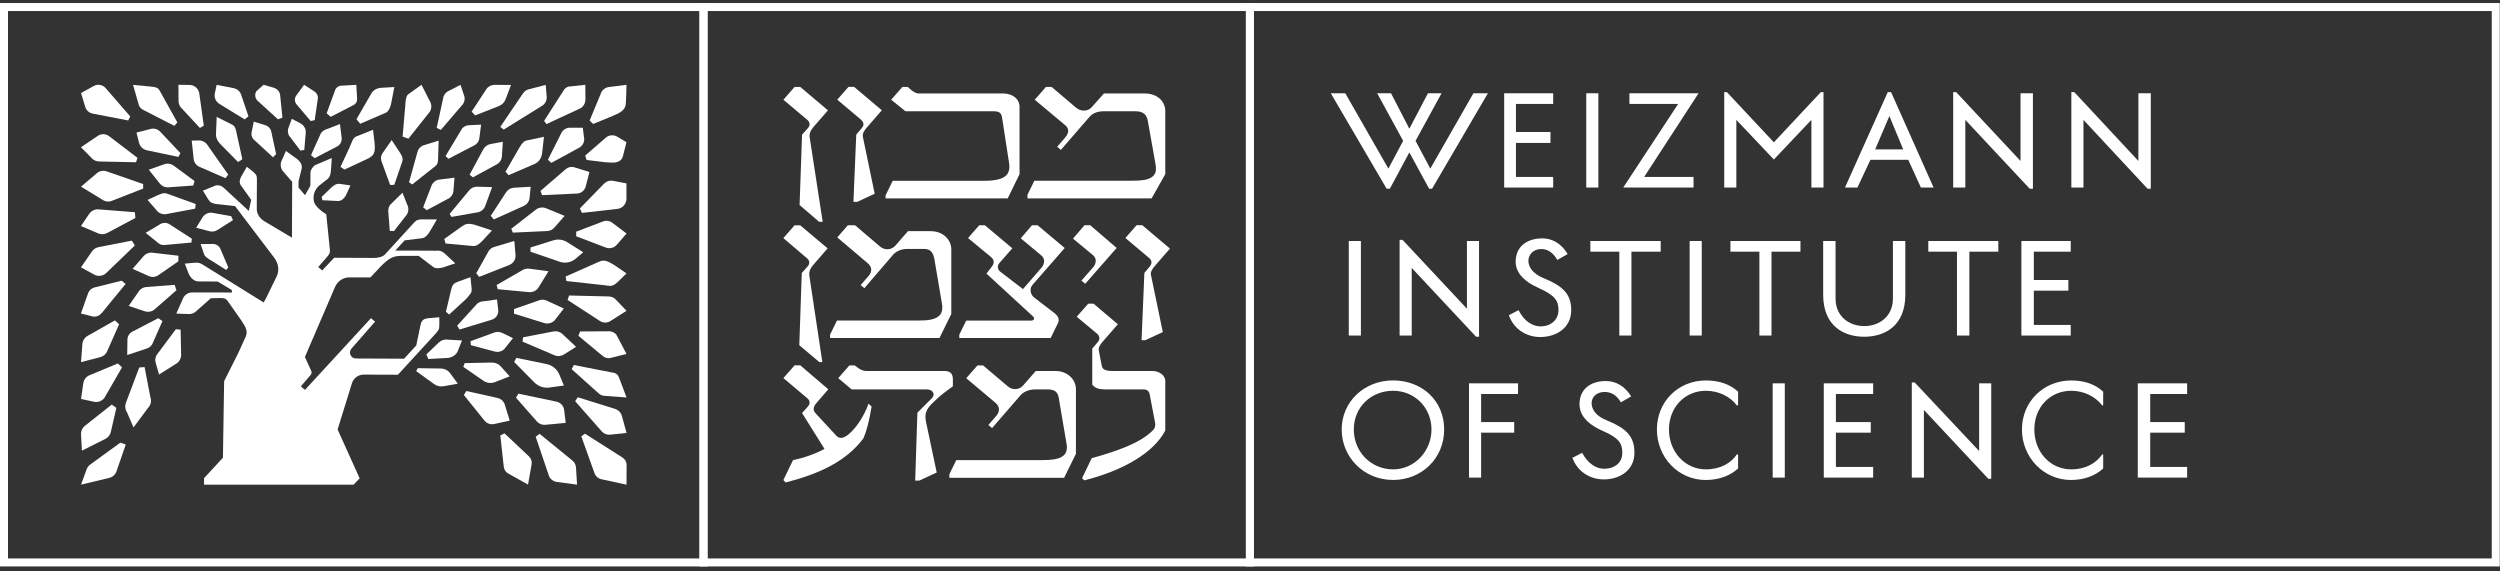 <svg width="245" height="56" viewBox="0 0 245 56" fill="none" xmlns="http://www.w3.org/2000/svg">
<rect x="0" y="0" width="245" height="56" fill="#333333" stroke="none"/>
<g id="Group">
<g id="Layer 1">
<g id="Group_2">
<g id="Group_3">
<path id="Vector" d="M45.176 12.776L43.663 15.294L43.944 15.565L46.512 14.228C46.766 14.09 46.942 13.842 46.975 13.555L47.147 12.213L45.932 12.274C45.612 12.29 45.319 12.484 45.176 12.776Z" fill="white"/>
<path id="Vector_2" d="M45.264 10.331C45.54 10.043 45.612 9.624 45.446 9.265L45.131 8.315L43.977 8.906C43.674 9.044 43.469 9.326 43.425 9.651L42.796 12.534L43.204 12.732L45.258 10.331H45.264Z" fill="white"/>
<path id="Vector_3" d="M57.162 24.725L55.572 23.725C55.175 23.477 54.694 23.411 54.247 23.549L51.989 24.25V24.669L54.849 25.652C55.373 25.834 55.97 25.724 56.395 25.365L57.157 24.725H57.162Z" fill="white"/>
<path id="Vector_4" d="M38.285 20.015C38.114 20.208 38.031 20.468 38.053 20.722L38.197 22.621L38.605 22.649L39.814 21.103C40.052 20.799 40.085 20.39 39.903 20.054L39.444 18.883L38.29 20.015H38.285Z" fill="white"/>
<path id="Vector_5" d="M37.451 15.073C37.319 15.305 37.297 15.576 37.396 15.824L38.235 18.127L38.638 18.116L39.411 15.874C39.505 15.598 39.467 15.399 39.24 15.029L38.384 13.726L37.451 15.068V15.073Z" fill="white"/>
<path id="Vector_6" d="M37.821 11.043C38.119 10.894 38.279 10.419 38.34 10.11L38.644 8.531L37.302 8.608C36.954 8.63 36.634 8.807 36.441 9.077L34.934 11.683L35.303 12.13L37.827 11.037L37.821 11.043Z" fill="white"/>
<path id="Vector_7" d="M48.88 10.397C49.226 10.257 49.462 10.003 49.587 9.635L50.078 8.326L48.466 8.315C48.146 8.315 47.842 8.47 47.666 8.735L46.219 10.943L46.567 11.308L48.886 10.397H48.88Z" fill="white"/>
<path id="Vector_8" d="M55.793 12.517C55.423 12.544 55.097 12.782 54.965 13.13L53.695 15.653L54.026 15.962L56.693 14.51C57.03 14.355 57.251 14.019 57.256 13.649L57.113 12.517H55.788H55.793Z" fill="white"/>
<path id="Vector_9" d="M57.405 18.259L57.764 16.857L56.285 16.393C55.997 16.305 55.688 16.371 55.451 16.57L52.972 18.706L53.121 19.126L56.566 18.966C56.958 18.949 57.306 18.657 57.405 18.254V18.259Z" fill="white"/>
<path id="Vector_10" d="M49.366 12.699L53.181 10.331C53.452 10.132 53.601 9.811 53.574 9.475L53.48 8.315L51.779 8.762C51.492 8.84 51.304 9.055 51.133 9.326L49.029 12.434L49.366 12.699Z" fill="white"/>
<path id="Vector_11" d="M42.106 10.965C42.288 10.7 42.321 10.369 42.205 10.071L41.305 8.31L39.991 9.254C39.792 9.403 39.748 9.894 39.726 10.187V10.253L39.455 13.389L40.024 13.594L42.106 10.971V10.965Z" fill="white"/>
<path id="Vector_12" d="M22.665 12.175L21.235 11.457L21.169 13.091C21.141 13.439 21.268 13.809 21.693 14.217L23.328 15.879L23.747 15.603L23.134 12.799C23.063 12.517 22.991 12.313 22.665 12.169V12.175Z" fill="white"/>
<path id="Vector_13" d="M36.706 13.996L36.557 12.716L34.994 13.339C34.569 13.461 34.486 13.952 34.26 14.438L33.371 16.354L33.757 16.619L36.203 15.471C36.628 15.189 36.805 14.974 36.706 13.996Z" fill="white"/>
<path id="Vector_14" d="M29.44 14.759L29.821 14.692L29.959 13.058C30.008 12.666 29.804 12.28 29.451 12.092L28.601 11.645L28.247 12.583C28.181 12.821 28.209 13.069 28.324 13.29L29.445 14.764L29.44 14.759Z" fill="white"/>
<path id="Vector_15" d="M21.489 10.176L23.974 11.7L24.349 11.402L23.631 9.276C23.521 8.95 23.239 8.707 22.902 8.641L21.23 8.315L21.053 9.16C20.97 9.557 21.147 9.966 21.494 10.176H21.489Z" fill="white"/>
<path id="Vector_16" d="M24.995 13.792L26.751 15.41L27.06 15.107L26.585 12.898C26.524 12.605 26.309 12.368 26.017 12.274L24.868 11.921L24.658 12.97C24.598 13.284 24.724 13.605 24.995 13.787V13.792Z" fill="white"/>
<path id="Vector_17" d="M30.445 11.865L30.842 11.771L31.157 9.602C31.162 9.342 31.024 9.094 30.781 8.939L29.799 8.315L29.042 9.348C28.854 9.602 28.849 9.938 29.037 10.198L30.45 11.865H30.445Z" fill="white"/>
<path id="Vector_18" d="M34.569 10.341C34.829 10.237 34.989 10.01 35 9.745L34.917 8.315L33.343 8.404C33.106 8.459 32.918 8.619 32.841 8.834L32.013 11.109L32.41 11.451L34.564 10.336L34.569 10.341Z" fill="white"/>
<path id="Vector_19" d="M32.797 18.132C32.675 18.209 32.554 18.303 32.471 18.381L31.527 19.291L31.593 19.623L33.145 19.7C33.487 19.689 33.702 19.457 33.895 19.159L34.343 18.171L33.327 18.022C33.139 17.994 32.951 18.033 32.791 18.132H32.797Z" fill="white"/>
<path id="Vector_20" d="M30.842 15.498L32.979 14.383C33.332 14.223 33.531 13.87 33.481 13.489L33.316 12.158L31.88 12.71C31.632 12.804 31.444 12.997 31.367 13.235L30.478 15.206L30.837 15.504L30.842 15.498Z" fill="white"/>
<path id="Vector_21" d="M25.288 9.916L27.242 11.694L27.678 11.523L27.452 9.309C27.413 8.95 27.121 8.652 26.712 8.564L25.829 8.31L25.116 8.95C24.929 9.27 24.995 9.657 25.282 9.916H25.288Z" fill="white"/>
<path id="Vector_22" d="M47.362 14.632L46.02 17.122L46.346 17.381L48.753 16.067C49.007 15.902 49.167 15.631 49.184 15.344L49.278 13.892L48.085 14.113C47.776 14.168 47.505 14.367 47.367 14.632H47.362Z" fill="white"/>
<path id="Vector_23" d="M53.308 13.406L51.663 13.759C51.415 13.781 51.172 13.996 50.934 14.411L49.537 16.829L49.841 17.166L52.403 16.061C52.845 15.874 53.121 15.41 53.148 14.83L53.308 13.411V13.406Z" fill="white"/>
<path id="Vector_24" d="M48.395 21.506L51.337 20.175C51.652 20.031 51.867 19.733 51.901 19.391L52.005 18.303L50.36 18.397C50.056 18.414 49.775 18.579 49.604 18.833L48.091 21.152L48.395 21.506Z" fill="white"/>
<path id="Vector_25" d="M54.313 22.317L55.329 21.158L53.524 20.413C53.187 20.274 52.795 20.324 52.519 20.54L50.101 22.422L50.261 22.798L53.623 22.643C53.894 22.632 54.142 22.511 54.313 22.317Z" fill="white"/>
<path id="Vector_26" d="M48.339 24.233C48.157 24.305 48.002 24.432 47.892 24.598L46.672 26.779L46.959 27.132L49.913 25.967C50.31 25.807 50.553 25.415 50.52 24.99L50.404 23.609L48.345 24.228L48.339 24.233Z" fill="white"/>
<path id="Vector_27" d="M53.551 12.164L56.842 10.629C57.168 10.479 57.372 10.126 57.372 9.729L57.361 8.31L55.694 8.492C55.489 8.558 55.307 8.707 55.197 8.922L53.319 11.849L53.562 12.164H53.551Z" fill="white"/>
<path id="Vector_28" d="M60.083 11.341C60.702 11.087 61.265 10.811 61.32 10.226C61.364 9.784 61.392 8.525 61.397 8.31L59.774 8.519C59.354 8.53 58.995 8.801 58.868 9.199L57.781 11.821L58.134 12.147L60.083 11.346V11.341Z" fill="white"/>
<path id="Vector_29" d="M55.114 32.73C54.888 32.515 54.562 32.421 54.242 32.482L51.26 33.056L51.21 33.481L54.33 34.812C54.634 34.944 54.981 34.917 55.263 34.74L56.456 33.989L55.119 32.736L55.114 32.73Z" fill="white"/>
<path id="Vector_30" d="M42.934 15.504L42.989 13.781L41.559 14.223C41.244 14.317 41.007 14.56 40.919 14.869L40.085 17.861L40.394 18.077L42.547 16.371C42.823 16.172 42.934 16.028 42.939 15.498L42.934 15.504Z" fill="white"/>
<path id="Vector_31" d="M43.933 19.474C44.248 19.303 44.447 18.977 44.441 18.618L44.541 17.409L43.127 17.591C42.73 17.613 42.393 17.873 42.266 18.254L41.471 20.313L41.813 20.6L43.928 19.468L43.933 19.474Z" fill="white"/>
<path id="Vector_32" d="M53.331 31.659C53.728 31.781 54.159 31.648 54.407 31.328L55.252 30.235L53.579 29.462C53.347 29.357 53.077 29.34 52.834 29.429L50.371 30.29V30.737L53.331 31.659Z" fill="white"/>
<path id="Vector_33" d="M53.839 37.976L55.263 37.782L54.821 36.717C54.6 36.181 54.131 35.795 53.562 35.679L50.603 35.072L50.388 35.475L52.37 37.479C52.751 37.865 53.303 38.053 53.839 37.981V37.976Z" fill="white"/>
<path id="Vector_34" d="M53.441 41.631L55.44 41.443L55.285 40.173C55.235 39.77 54.932 39.444 54.529 39.362L50.802 38.578L50.564 38.97L52.618 41.305C52.823 41.537 53.126 41.658 53.441 41.631Z" fill="white"/>
<path id="Vector_35" d="M44.071 20.965L44.242 21.257L46.804 20.81C47.147 20.749 47.434 20.506 47.55 20.186L48.229 18.336L46.76 18.298C46.456 18.292 46.169 18.419 45.976 18.657L44.066 20.965H44.071Z" fill="white"/>
<path id="Vector_36" d="M52.773 28.175L53.756 26.58L51.867 26.331C51.613 26.298 51.354 26.359 51.15 26.503L48.665 27.933L48.781 28.341L51.834 28.628C52.21 28.661 52.58 28.485 52.773 28.175Z" fill="white"/>
<path id="Vector_37" d="M46.313 24.106C46.672 24.139 46.865 23.99 47.213 23.665L48.212 22.588L46.523 22.03C45.877 21.854 45.606 21.942 45.281 22.174L43.541 23.416L43.663 23.863L46.319 24.106H46.313Z" fill="white"/>
<path id="Vector_38" d="M48.538 34.464C48.891 34.536 49.261 34.415 49.471 34.144L50.272 33.139L49.212 32.626C48.98 32.515 48.709 32.493 48.466 32.576L46.114 33.437L46.147 33.829L48.538 34.464Z" fill="white"/>
<path id="Vector_39" d="M44.231 28.319L43.701 30.555L44.016 30.826L45.694 29.285C46.07 28.832 46.258 28.706 46.219 28.297L46.109 27.165C46.109 27.165 45.214 27.469 44.91 27.596C44.585 27.734 44.369 27.783 44.231 28.314V28.319Z" fill="white"/>
<path id="Vector_40" d="M48.14 31.345C48.582 31.24 48.875 30.826 48.825 30.378L48.709 29.346L47.246 29.545C47.053 29.572 46.865 29.661 46.727 29.799L44.806 31.913L45.026 32.294L48.14 31.345Z" fill="white"/>
<path id="Vector_41" d="M59.089 21.704L56.467 22.704V23.156L59.371 24.261C59.746 24.404 60.177 24.294 60.442 23.99L61.403 22.886L60.017 21.837C59.752 21.633 59.404 21.583 59.089 21.704Z" fill="white"/>
<path id="Vector_42" d="M43.022 33.548L41.78 34.735L41.973 35.182L43.867 35.077C44.287 35.055 44.739 34.773 44.872 34.376L45.275 33.366L43.69 33.272C43.442 33.283 43.199 33.382 43.022 33.553V33.548Z" fill="white"/>
<path id="Vector_43" d="M48.477 37.457L49.951 36.883L49.051 35.883C48.847 35.657 48.521 35.524 48.185 35.53L45.54 35.585L45.402 35.955L47.395 37.33C47.704 37.54 48.129 37.589 48.477 37.457Z" fill="white"/>
<path id="Vector_44" d="M43.182 36.115L40.946 36.082L40.786 36.369L42.509 37.617C42.774 37.827 43.138 37.915 43.486 37.849L44.866 37.6L44.104 36.562C43.9 36.286 43.558 36.121 43.182 36.11V36.115Z" fill="white"/>
<path id="Vector_45" d="M8.845 45.523C8.685 45.639 8.563 45.8 8.492 45.987L7.94 47.495L10.706 46.832C11.037 46.755 11.308 46.512 11.418 46.186L12.323 43.569L11.799 43.376L8.845 45.523Z" fill="white"/>
<path id="Vector_46" d="M49.471 39.66C49.372 39.328 49.096 39.08 48.759 39.003L45.7 38.318L45.457 38.71L47.478 41.217C47.71 41.504 48.074 41.631 48.433 41.554L49.952 41.222L49.471 39.66Z" fill="white"/>
<path id="Vector_47" d="M43.055 31.875V31.091L42.017 31.179C41.581 31.229 41.305 31.317 41.2 31.908L40.792 33.857L39.599 35.154L34.878 35.132C34.381 35.132 34.111 34.542 34.442 34.166L36.755 31.521L36.358 31.179L29.881 38.213L29.484 37.86L30.422 36.772C30.516 36.667 30.572 36.496 30.511 36.375L29.881 34.983L32.835 28.12C33.078 27.552 33.636 27.182 34.254 27.182H36.308L37.286 26.133C38.152 25.271 38.522 25.067 39.411 25.073H41.029L42.398 26.122C42.691 26.342 42.967 26.315 43.409 26.21L44.618 25.807L43.646 24.901C43.188 24.498 43.039 24.57 42.697 24.57L40.582 24.559H38.738L39.654 23.554L41.338 23.35C41.675 23.3 41.868 23.079 42.084 22.753L42.818 21.5H41.493C41.079 21.478 40.841 21.539 40.615 21.776L37.722 24.94C37.468 25.205 36.971 25.282 36.601 25.277L32.747 25.26L31.576 26.503L31.19 26.171L32.123 25.089C32.294 24.907 32.372 24.653 32.322 24.41L31.974 20.998C31.974 20.998 30.781 20.313 30.743 19.606C30.666 19.06 30.881 18.508 31.317 18.16L31.902 17.696C32.278 17.448 32.405 17.254 32.443 16.559L32.515 15.487L30.919 16.167C30.693 16.277 30.434 16.636 30.428 16.89L30.412 18.221L29.892 19.126L29.258 18.386V17.773L29.561 16.537C29.65 16.15 29.401 15.813 29.136 15.603L28.021 14.792L27.54 15.88C27.463 16.172 27.518 16.498 27.695 16.741L28.634 17.823L28.611 23.289L25.906 21.682C25.514 21.439 25.227 21.07 25.166 20.611V19.562L25.177 17.873C25.177 17.249 25.205 17.199 24.835 16.851L24.189 16.343L23.642 17.298C23.499 17.552 23.422 17.856 23.582 18.132L24.62 19.584L24.382 20.666L21.909 18.392C21.699 18.182 21.384 18.105 21.091 18.193L19.888 18.684L20.374 19.485C20.606 19.866 20.738 19.888 21.108 19.982L23.035 20.197L26.795 25.155C27.297 25.763 27.419 26.491 27.082 27.154L26.143 29.081L25.845 29.644L20.064 26.055C19.639 25.79 19.546 25.724 19.104 25.746L18.11 25.834L18.502 26.85C18.668 27.209 19.032 27.585 19.43 27.579L21.329 27.59L22.726 28.429V28.667L20.644 28.661H18.828C18.441 28.661 18.093 28.888 17.939 29.241L17.276 30.732L18.508 30.776C18.756 30.787 18.999 30.699 19.187 30.533L20.666 29.224L21.368 29.213C21.864 29.213 22.113 29.169 22.361 29.567L23.659 31.416C24.156 32.151 24.266 32.477 24.101 32.946L23.344 34.608L21.964 37.357L21.848 44.855L19.998 46.86V47.495H34.657L35.248 46.876L33.084 42.089L34.492 37.551C34.652 37.048 35.121 36.706 35.646 36.711L38.997 36.722L42.63 32.764C43.039 32.305 43.055 32.245 43.044 31.875H43.055Z" fill="white"/>
<path id="Vector_48" d="M15.515 31.179L12.975 32.499C12.682 32.653 12.495 32.951 12.489 33.283L12.467 34.79L14.416 34.144C14.654 34.067 14.852 33.884 14.952 33.658L15.918 31.472L15.509 31.179H15.515Z" fill="white"/>
<path id="Vector_49" d="M14.173 35.972L13.643 36.016L12.34 39.478C12.224 39.781 12.257 40.124 12.44 40.394L13.085 41.891L14.505 39.975C14.786 39.693 14.874 39.273 14.731 38.903L14.168 35.966L14.173 35.972Z" fill="white"/>
<path id="Vector_50" d="M17.232 32.267L15.465 34.635C15.244 34.889 15.167 35.243 15.261 35.569L15.587 36.7L17.282 35.635C17.574 35.453 17.751 35.127 17.751 34.779L17.701 32.305L17.232 32.261V32.267Z" fill="white"/>
<path id="Vector_51" d="M49.438 42.47L49.029 42.669L49.372 45.755C49.405 46.031 49.559 46.269 49.808 46.407L51.746 47.489L52.099 45.507C52.149 45.22 52.055 44.933 51.845 44.734L49.438 42.465V42.47Z" fill="white"/>
<path id="Vector_52" d="M59.669 29.053L55.771 28.959L55.622 29.396L58.73 31.416C59.078 31.676 59.559 31.676 59.901 31.411L61.397 30.456L60.343 29.352C60.166 29.164 59.928 29.059 59.669 29.053Z" fill="white"/>
<path id="Vector_53" d="M59.205 17.989L56.831 20.424L57.03 20.865L60.525 20.468C61.016 20.413 61.392 19.976 61.392 19.463V17.972L60.061 17.718C59.752 17.657 59.432 17.762 59.205 17.994V17.989Z" fill="white"/>
<path id="Vector_54" d="M58.543 25.724C58.51 25.74 58.477 25.757 58.438 25.768L55.434 27.099L55.501 27.54L59.294 27.96C59.371 27.971 59.437 27.977 59.503 27.988C59.907 28.048 60.127 28.081 60.768 27.408L61.397 26.795L60.243 26.006C59.272 25.393 59.073 25.481 58.543 25.718V25.724Z" fill="white"/>
<path id="Vector_55" d="M59.41 13.456L57.35 15.244L57.483 15.675L59.194 15.885C59.283 15.885 59.376 15.896 59.47 15.907C60.006 15.951 60.558 15.995 60.878 15.636C60.956 15.554 61.011 15.443 61.049 15.305L61.392 13.936L60.486 13.395C60.144 13.19 59.719 13.218 59.404 13.461L59.41 13.456Z" fill="white"/>
<path id="Vector_56" d="M60.978 44.822L57.322 42.498L56.969 42.768L58.25 46.335C58.344 46.644 58.598 46.882 58.913 46.959L61.397 47.5L61.408 45.49C61.375 45.214 61.221 44.971 60.983 44.822H60.978Z" fill="white"/>
<path id="Vector_57" d="M56.097 45.137L52.878 42.514L52.497 42.801L53.805 46.655C53.938 46.965 54.23 47.185 54.562 47.23L56.55 47.495L56.45 45.827C56.434 45.557 56.306 45.308 56.097 45.137Z" fill="white"/>
<path id="Vector_58" d="M60.293 40.079L56.621 38.931L56.367 39.323L58.973 42.277C59.178 42.509 59.487 42.63 59.802 42.597L61.403 42.426L60.939 40.747C60.851 40.433 60.613 40.184 60.298 40.085L60.293 40.079Z" fill="white"/>
<path id="Vector_59" d="M59.763 32.466L56.853 32.482L56.682 32.907L59.062 34.884C59.255 35.044 59.498 35.121 59.746 35.099L61.397 34.685L60.392 32.78C60.232 32.604 60.006 32.493 59.763 32.471V32.466Z" fill="white"/>
<path id="Vector_60" d="M60.762 37.269C60.608 36.838 60.552 36.689 60.243 36.557L56.235 35.773L56.025 36.181L58.648 38.533C58.786 38.666 58.962 38.754 59.156 38.787L61.403 38.953L60.834 37.446C60.812 37.379 60.79 37.319 60.768 37.264L60.762 37.269Z" fill="white"/>
<path id="Vector_61" d="M14.074 10.789L17.088 12.335L17.381 11.998L15.636 8.862C15.438 8.558 15.272 8.542 14.781 8.486C14.72 8.481 14.654 8.47 14.582 8.464L13.041 8.321L13.621 10.347C13.715 10.54 13.881 10.7 14.079 10.794L14.074 10.789Z" fill="white"/>
<path id="Vector_62" d="M16.117 16.089L14.582 16.63L15.664 17.994C15.863 18.242 16.172 18.381 16.487 18.358L18.938 18.182L19.065 17.74L17.006 16.222C16.746 16.034 16.415 15.984 16.111 16.089H16.117Z" fill="white"/>
<path id="Vector_63" d="M7.94 42.564L8.028 44.165L10.336 43.006C10.601 42.873 10.794 42.625 10.86 42.338L11.402 39.974L10.949 39.649L8.321 41.73C8.067 41.934 7.923 42.244 7.945 42.569L7.94 42.564Z" fill="white"/>
<path id="Vector_64" d="M18.8 23.389L16.558 21.947C16.293 21.798 15.973 21.804 15.708 21.964L14.273 22.82L15.52 23.825C15.703 23.974 15.929 24.04 16.161 24.007L18.761 23.77L18.8 23.383V23.389Z" fill="white"/>
<path id="Vector_65" d="M19.181 19.993L16.442 19.004C16.122 18.866 15.94 18.933 15.471 19.12L14.46 19.595L15.316 20.573C15.52 20.876 15.89 21.036 16.255 20.987L19.12 20.451L19.181 19.987V19.993Z" fill="white"/>
<path id="Vector_66" d="M20.849 23.907L19.661 23.919L19.987 24.879C20.059 25.095 20.18 25.188 20.423 25.36L22.163 26.453L22.372 26.204L21.583 24.349C21.439 24.079 21.158 23.907 20.854 23.907H20.849Z" fill="white"/>
<path id="Vector_67" d="M17.768 10.573L19.595 12.544L19.971 12.312L19.523 9.105C19.43 8.657 19.038 8.332 18.59 8.326L17.486 8.31L17.497 9.905C17.497 10.154 17.596 10.391 17.768 10.579V10.573Z" fill="white"/>
<path id="Vector_68" d="M13.599 28.556L12.611 29.981L14.19 30.506C14.527 30.616 14.897 30.544 15.167 30.307L17.293 28.441L17.111 27.916L14.339 28.126C14.041 28.148 13.765 28.308 13.594 28.551L13.599 28.556Z" fill="white"/>
<path id="Vector_69" d="M22.66 21.185L20.843 20.86C20.451 20.788 20.059 20.965 19.849 21.301L19.225 22.317L20.539 22.665C20.799 22.731 21.075 22.687 21.301 22.544L22.831 21.572L22.654 21.185H22.66Z" fill="white"/>
<path id="Vector_70" d="M17.486 25.061L14.913 24.763C14.604 24.725 14.289 24.852 14.085 25.089L12.992 26.348L14.587 27.06C14.891 27.193 15.239 27.16 15.509 26.972L17.475 25.613L17.486 25.056V25.061Z" fill="white"/>
<path id="Vector_71" d="M14.781 12.633L13.373 12.992L13.627 13.991C13.715 14.344 14.002 14.632 14.355 14.72L17.481 15.377L17.679 15.001L15.708 12.914C15.465 12.655 15.106 12.55 14.775 12.633H14.781Z" fill="white"/>
<path id="Vector_72" d="M9.949 30.704L12.307 27.828L11.926 27.507L9.259 28.17C8.961 28.247 8.718 28.468 8.624 28.766L7.929 30.721L9.016 30.997C9.353 31.091 9.717 30.975 9.938 30.704H9.949Z" fill="white"/>
<path id="Vector_73" d="M10.502 34.426L11.672 31.775L11.263 31.4L8.58 32.918C8.282 33.089 8.089 33.399 8.072 33.741L7.94 35.491L9.85 34.989C10.143 34.911 10.38 34.702 10.502 34.426Z" fill="white"/>
<path id="Vector_74" d="M10.408 26.757L13.213 24.057L12.92 23.582L9.646 24.222C9.392 24.272 9.165 24.421 9.016 24.636L7.934 26.199L9.232 26.911C9.613 27.121 10.093 27.06 10.408 26.757Z" fill="white"/>
<path id="Vector_75" d="M10.286 38.898L11.959 35.999L11.55 35.618L8.773 36.772C8.448 36.905 8.221 37.203 8.166 37.551L7.94 39.097L9.209 39.373C9.635 39.467 10.071 39.273 10.292 38.898H10.286Z" fill="white"/>
<path id="Vector_76" d="M9.132 11.142L12.567 11.805L12.76 11.407L10.314 8.591C10.021 8.293 9.557 8.221 9.193 8.426L7.94 9.116L8.354 10.474C8.464 10.833 8.768 11.092 9.132 11.142Z" fill="white"/>
<path id="Vector_77" d="M18.789 13.787L18.977 15.57C19.015 15.946 19.275 16.266 19.628 16.382L22.096 17.464L22.367 17.111L20.324 14.207C20.136 13.925 19.827 13.759 19.49 13.765L18.789 13.781V13.787Z" fill="white"/>
<path id="Vector_78" d="M9.679 15.824L13.328 15.901L13.477 15.471L10.684 13.339C10.364 13.097 9.927 13.085 9.59 13.312L7.934 14.427L9.033 15.543C9.204 15.714 9.43 15.813 9.673 15.819L9.679 15.824Z" fill="white"/>
<path id="Vector_79" d="M10.954 19.684L14.03 18.48V18.038L10.446 16.791C10.126 16.68 9.762 16.746 9.502 16.967L7.94 18.292L10.098 19.612C10.352 19.767 10.673 19.8 10.954 19.689V19.684Z" fill="white"/>
<path id="Vector_80" d="M10.496 22.836L13.268 21.357L13.218 20.799L9.657 20.517C9.298 20.49 8.95 20.655 8.746 20.954L7.934 22.152L9.629 22.875C9.905 22.991 10.225 22.98 10.491 22.836H10.496Z" fill="white"/>
</g>
<path id="Vector_81" d="M69.337 55.511H0V0.298H69.337V55.511ZM0.784 54.727H68.553V1.082H0.784V54.727Z" fill="white"/>
<g id="Group_4">
<path id="Vector_82" d="M210.457 18.496H210.777V9.143H209.562V15.774L203.279 9.027H202.992V18.381H204.179V11.749L210.462 18.496H210.457ZM198.906 18.496H199.226V9.143H198.012V15.774L191.701 9.027H191.414V18.381H192.601V11.749L198.912 18.496H198.906ZM198.095 32.885H202.931V31.841H199.315V28.485H202.699V27.441H199.315V24.664H202.931V23.62H198.095V32.885ZM183.767 14.643L185.158 11.374L186.516 14.643H183.767ZM180.813 18.381H182.027L183.303 15.659H187.008L188.25 18.381H189.492L185.324 9.027H185.003L180.807 18.381H180.813ZM209.502 46.804H214.338V45.761H210.722V42.404H214.106V41.36H210.722V38.611H214.338V37.567H209.502V46.804ZM191.784 32.885H192.998V24.664H195.836V23.62H188.973V24.664H191.784V32.885ZM168.975 18.381H170.162V11.749L173.839 15.631L177.517 11.749V18.381H178.704V9.027H178.444L173.839 13.947L169.235 9.027H168.975V18.381ZM202.986 47.036C204.229 47.036 205.333 46.633 206.112 45.91V44.552L206.023 44.524C205.443 45.363 204.433 45.998 202.981 45.998C200.927 45.998 199.364 44.292 199.364 42.089C199.364 39.886 200.927 38.296 202.981 38.296C204.284 38.296 205.383 38.903 206.023 39.742L206.112 39.715V38.384C205.328 37.661 204.29 37.285 202.986 37.285C200.264 37.285 198.15 39.367 198.15 42.089C198.15 44.811 200.264 47.042 202.986 47.042V47.036ZM182.696 33.001C184.722 33.001 186.721 31.93 186.721 28.888V23.62H185.506V29.263C185.506 31.03 184.148 31.957 182.696 31.957C181.243 31.957 179.885 31.03 179.885 29.263V23.62H178.671V28.888C178.671 31.93 180.669 33.001 182.696 33.001ZM194.854 46.92H195.141V37.567H193.954V44.198L187.643 37.484H187.356V46.804H188.543V40.173L194.854 46.92ZM159.075 18.381H165.966V17.337H161.129L166.457 9.143H159.683V10.187H164.459L159.075 18.381ZM172.42 32.885H173.607V24.664H176.445V23.62H169.582V24.664H172.42V32.885ZM155.453 18.381H156.64V9.143H155.453V18.381ZM178.731 46.804H183.568V45.761H179.918V42.404H183.336V41.36H179.918V38.611H183.568V37.567H178.731V46.804ZM165.585 32.885H166.772V23.62H165.585V32.885ZM147.409 18.381H152.212V17.337H148.563V14.008H151.947V12.936H148.563V10.187H152.212V9.143H147.409V18.381ZM173.723 46.804H174.91V37.567H173.723V46.804ZM158.694 32.885H159.881V24.664H162.747V23.62H155.856V24.664H158.694V32.885ZM135.886 18.496H136.206L138.116 14.935L140.054 18.496H140.341L145.813 9.143H144.394L140.17 16.525L138.724 13.803L141.269 9.143H139.938L138.116 12.616L136.322 9.143H134.964L137.509 13.803L136.062 16.525L131.839 9.143H130.42L135.891 18.496H135.886ZM167.181 47.036C168.423 47.036 169.555 46.633 170.333 45.91V44.552L170.217 44.524C169.665 45.363 168.627 45.998 167.175 45.998C165.149 45.998 163.559 44.292 163.559 42.089C163.559 39.886 165.149 38.296 167.175 38.296C168.478 38.296 169.604 38.903 170.217 39.742L170.333 39.715V38.384C169.549 37.661 168.478 37.285 167.181 37.285C164.459 37.285 162.377 39.367 162.377 42.089C162.377 44.811 164.459 47.042 167.181 47.042V47.036ZM150.937 33.029C152.527 33.029 153.979 32.129 153.979 30.395C153.979 28.86 153.228 28.048 151.229 27.242C150.214 26.806 149.783 26.171 149.783 25.564C149.783 24.956 150.274 24.404 151.025 24.404C151.544 24.404 152.152 24.636 152.615 25.475L153.631 24.896C152.963 23.797 152.069 23.361 151.141 23.361C149.667 23.361 148.535 24.145 148.535 25.647C148.535 26.574 149.142 27.502 150.848 28.253C152.383 28.948 152.731 29.467 152.731 30.395C152.731 31.323 152.008 31.985 150.964 31.985C150.241 31.985 149.374 31.521 148.822 30.395L147.867 30.886C148.358 32.278 149.606 33.029 150.937 33.029ZM157.165 46.981C158.755 46.981 160.174 46.081 160.174 44.375C160.174 42.812 159.451 42.001 157.452 41.189C156.436 40.786 155.978 40.146 155.978 39.511C155.978 38.876 156.497 38.412 157.253 38.412C157.772 38.412 158.38 38.616 158.843 39.428L159.859 38.848C159.191 37.777 158.297 37.341 157.369 37.341C155.895 37.341 154.791 38.125 154.791 39.599C154.791 40.554 155.37 41.482 157.077 42.233C158.611 42.901 158.987 43.42 158.987 44.375C158.987 45.33 158.264 45.938 157.193 45.938C156.469 45.938 155.63 45.474 155.05 44.375L154.095 44.866C154.586 46.225 155.834 46.981 157.165 46.981ZM144.659 33.001H144.946V23.62H143.759V30.251L137.448 23.504H137.161V32.885H138.348V26.254L144.659 33.001ZM132.181 32.885H133.368V23.62H132.181V32.885ZM143.963 46.804H145.15V42.404H148.392V41.36H145.15V38.611H148.767V37.567H143.963V46.804ZM136.521 45.998C134.378 45.998 132.672 44.292 132.672 42.089C132.672 39.886 134.378 38.296 136.521 38.296C138.663 38.296 140.286 39.974 140.286 42.089C140.286 44.204 138.635 45.998 136.521 45.998ZM136.521 47.036C139.331 47.036 141.528 44.922 141.528 42.084C141.528 39.246 139.331 37.28 136.521 37.28C133.71 37.28 131.485 39.362 131.485 42.084C131.485 44.806 133.655 47.036 136.521 47.036Z" fill="white"/>
<path id="Vector_83" d="M244.976 55.511H122.099V0.298H244.976V55.511ZM122.883 54.727H244.192V1.082H122.883V54.727Z" fill="white"/>
</g>
<g id="Group_5">
<path id="Vector_84" d="M78.574 26.745L78.331 33.829L80.286 35.48H80.589L79.308 26.966C79.275 26.723 79.341 26.387 79.673 25.989L81.108 24.338L78.419 22.08H77.867L76.769 23.333L79.06 25.288C79.364 25.531 79.397 25.84 79.121 26.143L78.569 26.756L78.574 26.745ZM100.709 19.446H112.856L114.198 17.067V10.899C114.198 9.894 113.375 9.16 112.182 9.16H108.185L106.992 10.502C106.595 10.96 105.894 10.927 105.468 10.562L103.056 8.519H102.504L101.405 9.773L104.397 12.274C104.795 12.611 104.762 13.036 104.397 13.467L103.602 14.383L103.967 14.687L106.744 11.484C107.02 11.148 107.478 10.905 108.146 10.905H111.26C111.995 10.905 112.359 11.181 112.481 11.821L113.243 16.095C113.336 16.581 113.276 16.951 113.088 17.16C112.69 17.679 111.774 17.712 110.736 17.712H101.366L100.693 19.087V19.452L100.709 19.446ZM111.879 33.338H112.243L113.955 32.543L112.795 26.955C112.735 26.712 112.856 26.403 113.22 26.011L114.656 24.36L111.939 22.069H111.387L110.289 23.322L112.608 25.277C112.911 25.52 112.911 25.829 112.668 26.133L112.149 26.745L111.873 33.338H111.879ZM106.352 27.811L109.433 24.299L106.838 22.069H106.286L105.154 23.383L107.108 25.001C107.473 25.304 107.473 25.796 107.108 26.221L105.976 27.502L106.341 27.805L106.352 27.811ZM86.79 19.446H98.754L99.914 17.067V10.474C99.914 9.679 99.213 9.16 98.296 9.16H90.053C89.749 9.16 89.473 8.978 89.23 8.762L88.954 8.519H88.435L87.336 9.773L88.739 10.905H97.407C97.926 10.905 98.142 11.087 98.202 11.518L98.904 16.067C98.964 16.525 98.871 16.862 98.688 17.105C98.291 17.591 97.407 17.718 96.43 17.718H87.486L86.784 19.154V19.457L86.79 19.446ZM94.023 33.123H102.967L103.669 31.687C103.851 31.323 103.729 30.986 103.332 30.682L101.35 29.158C100.985 28.882 100.864 28.302 101.167 27.938L104.342 24.305L101.686 22.074H101.134L100.035 23.355L102.051 25.034C102.415 25.337 102.415 25.829 102.051 26.254L100.251 28.33L98.02 26.618C97.716 26.375 97.744 26.006 97.926 25.796L99.207 24.332L96.518 22.074H95.966L94.868 23.328L97.159 25.221C97.463 25.497 97.435 25.834 97.192 26.138L96.673 26.812L101.25 31.024C101.405 31.146 101.372 31.422 101.035 31.422H94.685L94.012 32.797V33.133L94.023 33.123ZM83.643 19.783H84.007L85.719 18.988L84.559 13.4C84.498 13.063 84.741 12.727 84.984 12.456L86.42 10.805L83.703 8.514H83.151L82.052 9.767L84.371 11.722C84.675 11.998 84.708 12.274 84.432 12.578L83.913 13.191L83.637 19.783H83.643ZM80.286 21.738H80.623L79.341 13.406C79.308 13.163 79.375 12.854 79.706 12.462L81.141 10.811L78.425 8.519H77.873L76.774 9.773L79.093 11.727C79.397 11.97 79.43 12.28 79.154 12.583L78.602 13.196L78.359 20.092L80.28 21.743L80.286 21.738ZM81.351 33.123H92.068L93.228 30.77V24.454C93.228 23.477 92.405 22.654 91.212 22.654H88.982L87.728 24.09C87.331 24.515 86.69 24.548 86.232 24.15L83.792 22.074H83.091L82.052 23.267L85.045 25.801C85.443 26.138 85.503 26.596 85.139 27.021L84.344 27.938L84.708 28.242L87.486 25.006C87.728 24.703 88.22 24.393 88.921 24.393H90.539C91.212 24.393 91.455 24.758 91.577 25.431L92.311 29.765C92.405 30.224 92.311 30.561 92.19 30.77C91.792 31.35 90.876 31.411 90.086 31.411H82.025L81.351 32.786V33.123ZM93.046 46.827H104.281L105.441 44.474V38.158C105.441 37.181 104.618 36.358 103.426 36.358H101.504L100.251 37.794C99.853 38.219 99.213 38.252 98.754 37.854L96.342 35.811H95.79L94.691 37.065L97.562 39.478C97.959 39.814 98.02 40.3 97.656 40.731L96.861 41.648L97.225 41.951L99.975 38.776C100.218 38.473 100.737 38.163 101.438 38.163H102.691C103.332 38.163 103.669 38.406 103.757 38.986L104.519 43.475C104.613 43.961 104.519 44.298 104.337 44.541C103.911 45.026 103.023 45.093 101.985 45.093H93.713L93.04 46.468V46.832L93.046 46.827ZM89.689 47.102H90.086L91.798 46.307L90.76 41.394C90.577 40.538 90.727 40.079 91.643 39.257C92.041 38.859 92.499 38.495 93.382 37.854V37.214C93.382 36.601 93.139 36.358 92.526 36.358H84.957C84.559 36.358 84.344 36.236 84.04 36.021L83.764 35.806H83.245L82.146 37.059L83.46 38.158H90.787C91.246 38.158 91.488 38.401 91.488 38.644C91.488 38.798 91.428 38.92 91.306 39.041L89.904 40.444L89.689 47.097V47.102ZM76.989 47.285C80.07 46.49 82.847 45.33 84.62 42.95C84.924 42.249 85.2 41.211 85.415 39.837L85.111 39.56C84.714 40.781 83.676 42.338 82.82 42.796C82.544 42.95 82.207 42.978 81.964 42.702L80.043 40.626C79.827 40.411 79.739 40.262 79.739 40.074C79.739 39.886 79.833 39.709 80.015 39.494L81.175 38.152L78.425 35.8H77.873L76.774 37.054L79.093 39.008C79.397 39.251 79.43 39.56 79.154 39.864L78.602 40.477L80.799 43.989C80.065 44.414 78.723 44.905 77.718 45.087L76.774 47.042L76.989 47.285ZM106.264 47.075C110.14 46.098 113.099 44.325 114.198 42.188V37.335C114.198 36.816 113.646 36.358 112.944 36.358H109.096C108.301 36.358 108.03 36.203 107.964 35.806L107.688 34.37C107.627 34.127 107.749 33.818 108.113 33.426L109.549 31.775L107.169 29.76H106.65L105.518 31.041L107.5 32.692C107.655 32.813 107.743 32.995 107.743 33.15C107.743 33.272 107.683 33.426 107.561 33.548L107.042 34.16V37.7C107.346 38.036 107.655 38.158 108.235 38.158H112.05C112.387 38.158 112.602 38.313 112.663 38.616L113.182 41.333C113.276 41.791 113.149 42.006 112.939 42.216C111.685 43.436 109.582 44.171 106.987 44.905L106.043 46.86L106.258 47.075H106.264Z" fill="white"/>
<path id="Vector_85" d="M122.883 55.511H68.553V0.298H122.883V55.511ZM69.337 54.727H122.099V1.082H69.337V54.727Z" fill="white"/>
</g>
</g>
</g>
</g>
</svg>
